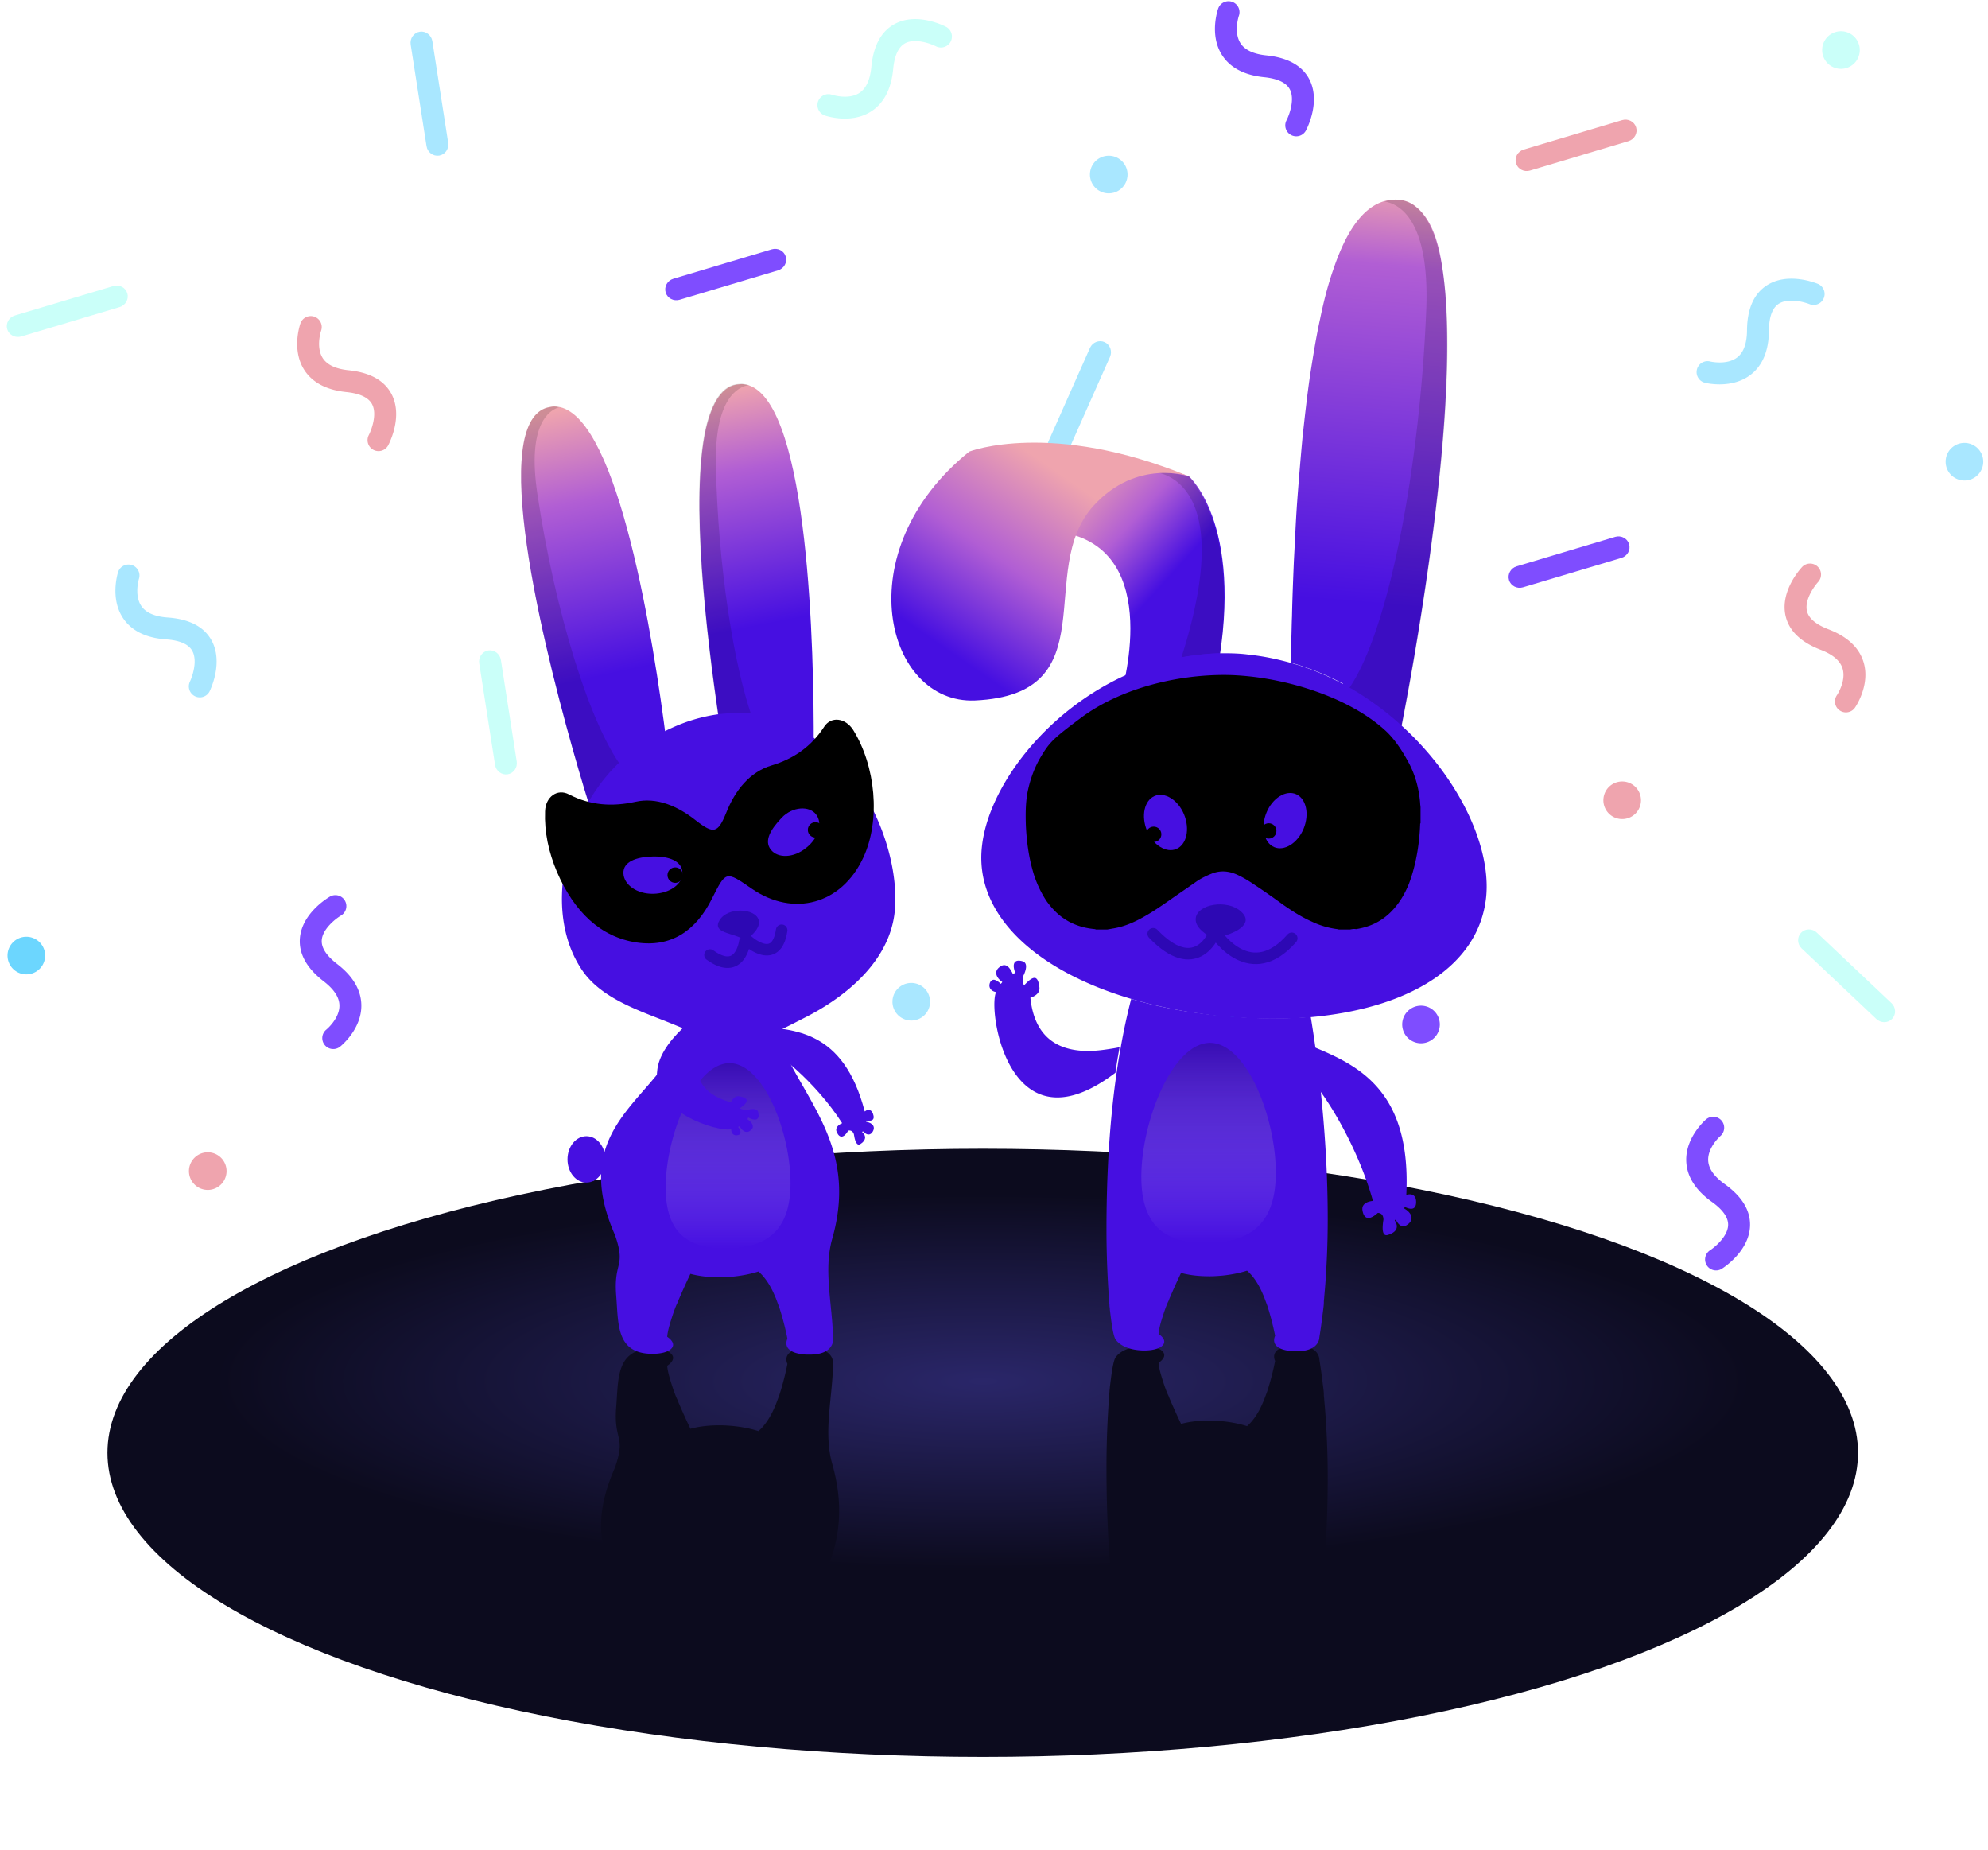 <svg width="259" height="241" viewBox="0 0 259 241" xmlns="http://www.w3.org/2000/svg">
    <defs>
        <linearGradient x1="46.073%" y1="0%" x2="51.787%" y2="67.001%" id="d">
            <stop stop-color="#EFA4AE" offset="0%"/>
            <stop stop-color="#B15ED4" offset="34.804%"/>
            <stop stop-color="#460FE1" offset="100%"/>
        </linearGradient>
        <linearGradient x1="46.952%" y1="0%" x2="51.387%" y2="67.001%" id="e">
            <stop stop-color="#EFA4AE" offset="0%"/>
            <stop stop-color="#B15ED4" offset="34.804%"/>
            <stop stop-color="#460FE1" offset="100%"/>
        </linearGradient>
        <linearGradient x1="49.999%" y1="100.085%" x2="49.999%" y2=".026%" id="f">
            <stop stop-color="#FFF" stop-opacity="0" offset="0%"/>
            <stop stop-color="#2A0987" stop-opacity=".5" offset="99.97%"/>
        </linearGradient>
        <linearGradient x1="49.816%" y1="99.938%" x2="49.816%" y2="-.073%" id="g">
            <stop stop-color="#FFF" stop-opacity="0" offset="0%"/>
            <stop stop-color="#2A0987" stop-opacity=".5" offset="99.97%"/>
        </linearGradient>
        <linearGradient x1="51.357%" y1="-3.677%" x2="49.34%" y2="76.865%" id="h">
            <stop stop-color="#EFA4AE" offset="0%"/>
            <stop stop-color="#B15ED4" offset="19.843%"/>
            <stop stop-color="#460FE1" offset="100%"/>
        </linearGradient>
        <linearGradient x1="18.368%" y1="7.848%" x2="56.172%" y2="55.301%" id="i">
            <stop stop-color="#EFA4AE" offset="0%"/>
            <stop stop-color="#B15ED4" offset="52.18%"/>
            <stop stop-color="#460FE1" offset="100%"/>
        </linearGradient>
        <linearGradient x1="61.663%" y1="18.313%" x2="16.874%" y2="72.122%" id="j">
            <stop stop-color="#EFA4AE" offset="0%"/>
            <stop stop-color="#B15ED4" offset="49.11%"/>
            <stop stop-color="#460FE1" offset="98.09%"/>
        </linearGradient>
        <path id="a" d="M0 0h18.256v12.193H0z"/>
        <path id="b" d="M0 0h9.43v18.744H0z"/>
        <radialGradient cx="50%" cy="38.168%" fx="50%" fy="38.168%" r="30.954%" gradientTransform="matrix(0 1 -1.435 0 1.048 -.118)" id="c">
            <stop stop-color="#2A2669" offset="0%"/>
            <stop stop-color="#0C0B1E" offset="100%"/>
        </radialGradient>
    </defs>
    <g transform="translate(.883)" fill="none" fill-rule="evenodd">
        <path d="M85.09 118.05a2.449 2.449 0 1 0-4.897-.001 2.449 2.449 0 0 0 4.898 0" fill="#EFA4AE"/>
        <path d="M87.658 39.046c-.774.232-1.592-.196-1.817-.948-.225-.753.224-1.559.999-1.79l12.83-3.834c.775-.231 1.593.195 1.818.949.224.752-.225 1.557-1 1.79l-12.83 3.833z" fill="#7F4DFF"/>
        <path d="M198.444 22.22c-.774.23-1.592-.197-1.817-.95-.226-.753.224-1.558.999-1.79l12.83-3.833c.774-.232 1.592.195 1.818.948.224.752-.226 1.558-1 1.79l-12.83 3.834z" fill="#EFA4AE"/>
        <path d="M197.53 76.505c-.774.231-1.592-.196-1.817-.949-.225-.753.225-1.558.999-1.79l12.83-3.833c.775-.232 1.592.195 1.817.948.225.752-.224 1.558-.999 1.79l-12.83 3.834z" fill="#7F4DFF"/>
        <path d="M1.875 43.83c-.774.23-1.592-.197-1.817-.95-.225-.753.225-1.558.999-1.79l12.83-3.833c.775-.232 1.593.195 1.818.948.224.752-.225 1.558-1 1.79L1.876 43.83z" fill="#A4FFF5" opacity=".585"/>
        <path d="M202.003 215.296c-.774.231-1.592-.197-1.818-.95-.225-.752.226-1.557 1-1.789l12.83-3.834c.774-.23 1.592.195 1.817.949.225.752-.224 1.558-.999 1.79l-12.83 3.834z" fill="#00FFE3"/>
        <path d="M56.476 163.157c-.774.232-1.592-.196-1.817-.948-.225-.754.224-1.56.999-1.79l12.83-3.834c.775-.232 1.592.195 1.818.948.224.753-.225 1.558-1 1.79l-12.83 3.834z" fill="#EFA4AE"/>
        <path d="M141.118 45.323c.327-.738 1.185-1.081 1.902-.762.718.32 1.038 1.184.71 1.923l-5.436 12.238c-.329.74-1.185 1.082-1.903.763-.718-.319-1.038-1.185-.71-1.924l5.437-12.238z" fill="#6CD6FE" opacity=".585"/>
        <path d="M136.394 154.517c-.265-.763.126-1.599.868-1.856.743-.258 1.567.156 1.832.92l4.39 12.651c.265.763-.126 1.6-.868 1.856-.742.259-1.567-.156-1.832-.92l-4.39-12.65zM99.175 80.639a2.45 2.45 0 1 0-4.899 0 2.45 2.45 0 0 0 4.9 0" fill="#7F4DFF"/>
        <path d="M4.997 124.518a2.45 2.45 0 1 0-4.899 0 2.45 2.45 0 0 0 4.899 0" fill="#6CD6FE"/>
        <path d="M180.78 56.252a2.45 2.45 0 1 0-4.9.001 2.45 2.45 0 0 0 4.9 0" fill="#00FFE3"/>
        <path d="M146.016 22.735a2.45 2.45 0 1 0-4.9 0 2.45 2.45 0 0 0 4.9 0M257.5 60.14a2.45 2.45 0 1 0-4.9 0 2.45 2.45 0 0 0 4.9 0" fill="#6CD6FE" opacity=".585"/>
        <path d="M239.813 92.777a1.427 1.427 0 0 1-1.376-2.23c.008-.011 1.24-1.85.726-3.488-.313-1-1.27-1.814-2.844-2.416-2.59-.994-4.13-2.48-4.575-4.42-.73-3.176 1.872-6.067 2.17-6.387a1.43 1.43 0 0 1 2.09 1.951c-.526.568-1.812 2.356-1.474 3.803.222.952 1.168 1.755 2.811 2.385 2.442.936 3.976 2.368 4.557 4.255.916 2.977-1.031 5.828-1.115 5.949a1.423 1.423 0 0 1-.97.598" fill="#EFA4AE"/>
        <path d="M220.329 49.158a1.428 1.428 0 0 1 1.605-2.071c.015.003 2.168.512 3.523-.544.826-.644 1.252-1.825 1.264-3.51.022-2.775.875-4.738 2.535-5.835 2.718-1.798 6.339-.375 6.742-.207a1.43 1.43 0 0 1-1.094 2.64c-.716-.293-2.841-.87-4.078-.045-.814.541-1.234 1.709-1.248 3.468-.02 2.616-.822 4.553-2.386 5.76-2.467 1.902-5.82 1.078-5.962 1.042a1.424 1.424 0 0 1-.901-.698" fill="#6CD6FE" opacity=".585"/>
        <path d="M39.04 41.287a1.429 1.429 0 0 1 1.91 1.793c-.003.014-.712 2.11.21 3.558.565.883 1.7 1.418 3.378 1.59 2.76.282 4.633 1.315 5.57 3.071 1.534 2.876-.224 6.346-.43 6.733a1.429 1.429 0 0 1-2.524-1.339c.358-.685 1.133-2.747.43-4.055-.464-.861-1.586-1.389-3.338-1.568-2.601-.266-4.455-1.248-5.51-2.918-1.66-2.635-.525-5.896-.475-6.034.139-.388.428-.68.78-.831" fill="#EFA4AE"/>
        <path d="M158.606.275a1.428 1.428 0 0 1 1.91 1.793c-.004.015-.713 2.11.21 3.558.565.884 1.7 1.418 3.378 1.59 2.759.282 4.633 1.316 5.57 3.072 1.533 2.876-.224 6.346-.429 6.732a1.429 1.429 0 0 1-2.525-1.338c.358-.685 1.133-2.747.429-4.056-.463-.86-1.586-1.388-3.336-1.568-2.602-.265-4.456-1.247-5.51-2.918-1.661-2.634-.525-5.895-.476-6.033.138-.39.429-.68.78-.832" fill="#7F4DFF"/>
        <path d="M95.698 162.809a1.428 1.428 0 0 1 2.44.955c.002.015.122 2.225 1.517 3.226.852.61 2.104.685 3.725.222 2.668-.763 4.791-.5 6.313.782 2.493 2.1 2.15 5.975 2.103 6.41a1.43 1.43 0 0 1-2.842-.305c.078-.768.032-2.97-1.108-3.924-.75-.627-1.988-.7-3.68-.216-2.514.719-4.6.496-6.2-.664-2.52-1.828-2.677-5.278-2.683-5.425-.015-.412.146-.79.415-1.061" fill="#6CD6FE"/>
        <path d="M140.946 200.829a1.429 1.429 0 0 1-2.39 1.076c-.01-.01-1.674-1.47-3.365-1.172-1.032.181-1.962 1.025-2.764 2.508-1.32 2.44-2.993 3.773-4.974 3.964-3.244.313-5.775-2.642-6.053-2.98a1.429 1.429 0 0 1 2.205-1.818c.495.594 2.102 2.101 3.58 1.953.973-.097 1.891-.93 2.729-2.48 1.244-2.3 2.862-3.635 4.81-3.967 3.07-.523 5.645 1.778 5.754 1.877.305.277.462.656.468 1.039" fill="#00FFE3"/>
        <path d="M222.475 145.472a1.428 1.428 0 0 1 .77 2.505c-.01.01-1.666 1.478-1.583 3.193.05 1.047.772 2.075 2.143 3.056 2.256 1.614 3.37 3.44 3.312 5.43-.095 3.258-3.342 5.4-3.712 5.633a1.43 1.43 0 0 1-1.528-2.415c.65-.418 2.347-1.824 2.384-3.309.026-.976-.687-1.992-2.12-3.015-2.126-1.522-3.248-3.295-3.334-5.268-.137-3.112 2.468-5.38 2.58-5.475a1.428 1.428 0 0 1 1.088-.335" fill="#7F4DFF"/>
        <path d="M158.44 134.591a1.427 1.427 0 0 1-.91-2.457c.01-.01 1.58-1.57 1.4-3.278-.11-1.042-.888-2.027-2.312-2.93-2.343-1.483-3.558-3.244-3.614-5.234-.089-3.259 3.033-5.58 3.389-5.834a1.43 1.43 0 0 1 1.662 2.325c-.626.453-2.24 1.954-2.193 3.438.029.977.799 1.95 2.286 2.892 2.21 1.398 3.43 3.105 3.627 5.07.312 3.1-2.161 5.511-2.267 5.612a1.422 1.422 0 0 1-1.068.396" fill="#00FFE3"/>
        <path d="M42.325 136.63a1.427 1.427 0 0 1-.681-2.53c.011-.01 1.717-1.419 1.694-3.136-.014-1.048-.699-2.1-2.035-3.13-2.197-1.691-3.247-3.555-3.12-5.542.21-3.253 3.53-5.279 3.908-5.5a1.429 1.429 0 0 1 1.443 2.468c-.665.393-2.41 1.74-2.5 3.222-.06.976.619 2.015 2.013 3.089 2.072 1.595 3.131 3.407 3.148 5.382.028 3.114-2.655 5.29-2.77 5.38a1.43 1.43 0 0 1-1.1.297" fill="#7F4DFF"/>
        <path d="M165.469 178.493a1.427 1.427 0 0 1 1.479-2.163c.014.002 2.193.381 3.483-.753.786-.693 1.14-1.898 1.052-3.582-.144-2.769.588-4.779 2.18-5.975 2.606-1.958 6.305-.754 6.718-.61.746.26 1.14 1.073.88 1.818a1.426 1.426 0 0 1-1.814.882c-.732-.249-2.89-.697-4.073.2-.78.588-1.129 1.779-1.037 3.536.137 2.612-.55 4.595-2.039 5.893-2.347 2.047-5.744 1.425-5.887 1.397a1.423 1.423 0 0 1-.942-.643" fill="#EFA4AE"/>
        <path d="M15.254 73.67a1.428 1.428 0 0 1 1.966 1.732c-.004.015-.647 2.132.321 3.55.592.865 1.744 1.364 3.426 1.483 2.767.195 4.673 1.169 5.664 2.894 1.623 2.827-.024 6.35-.217 6.744a1.43 1.43 0 0 1-2.566-1.26c.336-.695 1.046-2.78.302-4.066-.49-.846-1.629-1.339-3.385-1.462-2.608-.184-4.493-1.107-5.598-2.744-1.744-2.58-.71-5.876-.666-6.015.126-.393.407-.693.753-.856" fill="#6CD6FE" opacity=".585"/>
        <path d="M28.634 152.614a2.45 2.45 0 1 0-4.898 0 2.45 2.45 0 0 0 4.898 0" fill="#EFA4AE"/>
        <path d="M120.287 130.553a2.45 2.45 0 1 0-4.898 0 2.45 2.45 0 0 0 4.898 0" fill="#6CD6FE" opacity=".585"/>
        <path d="M186.698 133.513a2.45 2.45 0 1 0-4.898 0 2.45 2.45 0 0 0 4.898 0" fill="#7F4DFF"/>
        <path d="M212.908 104.241a2.45 2.45 0 1 0-4.9 0 2.45 2.45 0 0 0 4.9 0" fill="#EFA4AE"/>
        <path d="M61.549 86.396c-.124-.798.41-1.551 1.185-1.671.778-.122 1.514.433 1.64 1.231l2.063 13.231c.124.8-.409 1.551-1.186 1.673-.775.12-1.513-.434-1.638-1.232l-2.064-13.232z" fill="#A4FFF5" opacity=".585"/>
        <path d="M52.62 5.806c-.124-.798.41-1.552 1.186-1.672.777-.121 1.514.433 1.639 1.232l2.063 13.23c.124.8-.408 1.552-1.185 1.673-.776.12-1.514-.433-1.638-1.232L52.62 5.806z" fill="#6CD6FE" opacity=".585"/>
        <path d="M233.843 123.547c-.587-.556-.626-1.478-.087-2.048.54-.572 1.461-.585 2.05-.031l9.737 9.193c.587.555.627 1.476.087 2.048-.538.571-1.461.585-2.049.03l-9.738-9.192z" fill="#A4FFF5" opacity=".585"/>
        <path d="M53.772 191.159c.491-.641 1.405-.774 2.028-.297.625.479.732 1.394.24 2.036l-8.147 10.628c-.492.64-1.404.776-2.027.297-.624-.478-.732-1.394-.24-2.036l8.146-10.628z" fill="#00FFE3"/>
        <path d="M241.41 6.519a2.45 2.45 0 1 0-4.9.001 2.45 2.45 0 0 0 4.9-.001M105.735 14.267a1.429 1.429 0 0 1 1.78-1.923c.014.004 2.115.699 3.556-.234.88-.57 1.407-1.71 1.566-3.388.264-2.762 1.284-4.643 3.033-5.591 2.865-1.554 6.348.179 6.736.381a1.43 1.43 0 0 1-1.321 2.535c-.688-.354-2.755-1.114-4.058-.401-.858.47-1.378 1.595-1.545 3.347-.248 2.604-1.217 4.464-2.88 5.53-2.623 1.68-5.892.567-6.03.518a1.426 1.426 0 0 1-.837-.774" fill="#A4FFF5" opacity=".585"/>
        <ellipse fill="url(#c)" cx="127.15" cy="189.24" rx="114.033" ry="39.607"/>
        <path d="M146.492 221.165a80.769 80.769 0 0 1-1.367-6.347 67.346 67.346 0 0 1-.537-3.32c-1.025-7.032-1.318-14.258-1.318-20.362 0-3.955.195-7.373.39-9.863 0-.195.05-.39.05-.586l.146-1.172c.195-1.464.39-2.392.586-2.685.732-1.074 2.343-1.465 3.76-1.465.976 0 1.806.195 2.246.537.976.781-.391 1.611-.391 1.611.049.782.39 1.856.781 3.028.147.39.293.83.488 1.22.098.196.147.391.245.586.732 1.71 1.416 3.125 1.416 3.125 1.27-.341 2.539-.44 3.71-.44.635 0 1.221.05 1.758.099 1.856.195 3.125.634 3.125.634.684-.586 1.27-1.416 1.758-2.392.147-.293.293-.635.44-.977l.439-1.172a34.56 34.56 0 0 0 1.025-3.955s-.976-1.806 2.393-2.002h.44c2.978 0 2.929 1.807 2.929 1.807.195 1.172.342 2.344.488 3.516.05.39.098.732.098 1.123 0 .195.049.439.049.634.097 1.075.195 2.198.244 3.272.195 3.027.244 6.054.195 9.033-.146 9.863-1.318 18.896-2.197 24.17-1.611-.147-3.272-.196-4.98-.196-2.295 0-4.688.147-7.13.39-4.1.392-7.86 1.124-11.279 2.15" fill="#0C0B1E" fill-rule="nonzero"/>
        <g transform="translate(67.004 49.979)" fill-rule="nonzero">
            <path d="M21.254 169.465c-1.057-10.071-15.912-12.69-9.014-28.3 1.46-4.23-.201-3.374.151-7.856.303-3.676-.05-7.604 4.734-7.604 1.007 0 1.863.201 2.316.554 1.008.806-.402 1.662-.402 1.662.05.805.402 1.913.805 3.122.151.403.302.856.504 1.259.1.201.15.403.252.604a88.396 88.396 0 0 0 1.46 3.223c1.31-.353 2.619-.453 3.827-.453.655 0 1.259.05 1.813.1 1.913.202 3.223.655 3.223.655.705-.604 1.31-1.46 1.813-2.468.15-.302.302-.654.453-1.007l.453-1.208c.705-2.166 1.058-4.08 1.058-4.08s-1.008-1.862 2.467-2.064h.453c3.072 0 3.022 1.863 3.022 1.863 0 4.331-1.31 9.014-.101 13.244 3.827 13.496-5.64 19.337-8.158 29.409-1.662-.151 3.727.251 1.964.251-2.367 0-4.834.152-7.352.403-4.13.454-8.007 1.209-11.532 2.266" fill="#0C0B1E"/>
            <path d="M5.04 3.042c-.051 0-.051 0 0 0h-.101c-.403-.1-.806-.1-1.209 0C1.917 3.344.86 5.057.356 7.625c-2.266 11.783 6.95 42.3 8.813 48.191 1.107-1.46 2.417-2.97 3.877-4.582.202-.202.403-.403.604-.655 1.41-1.36 3.173-2.77 5.288-3.928C17.276 33.508 12.744 4.754 5.039 3.042z" fill="url(#d)"/>
            <path d="M4.939 3.042c-.403-.1-.806-.1-1.209 0C1.917 3.344.86 5.057.356 7.625c-2.266 11.783 6.95 42.3 8.813 48.191 1.107-1.46 2.417-2.97 3.877-4.582.202-.202.403-.403.604-.655C9.068 45.141 4.334 29.33 2.12 14.322c-1.36-9.064 1.56-10.927 2.92-11.28h-.1" fill="#000" opacity=".14"/>
            <path d="M29.714.222c-.15-.05-.252-.1-.403-.1-.251-.05-.554-.101-.805-.05h-.05c-2.216.1-3.576 2.366-4.382 5.84-2.014 9.065.05 26.64 1.712 37.869 1.41.1 2.87.302 4.381.604.101 0 .202.05.303.05 1.51.353 3.021.806 4.582 1.46 1.108.454 2.115.857 3.072 1.31.05-12.186-.604-44.213-8.41-46.983z" fill="url(#e)"/>
            <path d="M29.261.071c-.252-.05-.554-.1-.806-.05h-.05c-2.216.1-3.575 2.367-4.381 5.841-2.014 9.064.05 26.639 1.712 37.869 1.41.1 2.87.302 4.381.604.1 0 .201.05.302.05C27.6 36.781 25.686 23.487 25.384 11 25.132 1.834 28.304.373 29.714.172c-.15 0-.302-.05-.453-.1" fill="#000" opacity=".14"/>
            <g transform="translate(5.322 42.907)">
                <path d="M39.449 51.889c-2.768-10.646-9.227-10.654-14.019-11.1 0 0-.842.882.578 2.666 1.482.046 7.111 4.645 10.503 9.965-.385.156-.99.546-.7 1.166.375.863.967.729 1.496-.21.2-.028.555-.027.725.458.098.698.331 1.631.845 1.305.749-.461.814-1.08.238-1.56l.086-.113c.355.357.803.65 1.196.188.557-.74.074-1.282-.759-1.42-.007-.049-.014-.099.029-.156.363.051 1.082.102.927-.639-.169-.84-.688-.92-1.145-.55z" fill="#460FE1"/>
                <path d="M15.933 39.7C14.875 49.77.02 52.39 6.919 68c1.46 4.23-.202 3.374.15 7.856.303 3.676-.05 7.603 4.734 7.603 1.007 0 1.863-.201 2.317-.553 1.007-.806-.403-1.662-.403-1.662.05-.806.403-1.914.806-3.122.15-.403.302-.856.503-1.26.1-.2.151-.402.252-.604.755-1.762 1.46-3.222 1.46-3.222 1.31.352 2.619.453 3.827.453.655 0 1.26-.05 1.813-.1 1.914-.202 3.223-.656 3.223-.656.705.605 1.31 1.46 1.813 2.468.151.302.302.655.453 1.007l.453 1.209a35.643 35.643 0 0 1 1.058 4.079s-1.007 1.863 2.467 2.064h.454c3.071 0 3.02-1.863 3.02-1.863 0-4.33-1.308-9.014-.1-13.244 3.827-13.496-5.64-19.337-8.158-29.408-1.661.15 3.727-.252 1.964-.252-2.366 0-4.834-.151-7.352-.403-4.129-.453-8.007-1.208-11.531-2.266" fill="#460FE1"/>
                <path d="M25.943.22c.151.05.302.05.453.1 1.159.252 2.266.655 3.324 1.108 1.662.756 3.172 1.763 4.582 2.971 6.345 5.439 9.669 14.755 9.065 21.352-.605 6.445-6.245 11.179-11.885 13.999-2.87 1.46-5.337 2.87-8.56 2.97-3.374.101-6.295-1.359-9.367-2.567-3.927-1.561-8.711-3.173-11.078-6.9C.614 30.384-.091 26.96.009 23.586c.202-6.848 3.475-14.2 8.964-18.43 1.712-1.31 3.525-2.418 5.438-3.274A21.543 21.543 0 0 1 19.901.22c1.258-.202 2.568-.252 3.877-.202.755-.05 1.46.05 2.165.202" fill="#460FE1"/>
                <circle fill="#000" cx="32.903" cy="15.629" r="1.309"/>
            </g>
            <path d="M15.614 56.47c-1.158-2.769-.503-5.74 1.46-6.596 1.965-.856 4.482.705 5.64 3.525 1.159 2.77.504 5.74-1.46 6.597-1.913.856-4.481-.705-5.64-3.525" fill="#460FE1"/>
            <circle fill="#000" cx="20.348" cy="57.025" r="1.007"/>
            <path d="M3.126 55.716c.05-1.914 1.611-3.022 3.122-2.216 2.82 1.46 5.69 1.611 8.661.957 2.72-.605 5.439.503 7.906 2.467 2.266 1.763 2.82 1.612 3.878-.957 1.208-3.071 3.122-5.388 5.942-6.244 2.87-.856 5.187-2.467 6.848-5.036.907-1.41 2.77-1.158 3.777.403 2.92 4.683 3.626 11.733 1.31 16.668-2.82 6.043-9.065 7.755-14.503 4.029-3.425-2.367-3.374-2.317-5.187 1.259-2.115 4.28-5.388 6.395-9.82 5.74-4.733-.705-8.157-4.028-10.373-9.164-1.108-2.619-1.662-5.238-1.561-7.906z" fill="#000"/>
            <path d="M27.146 88.498h-.05c-4.482.1-8.209 9.417-8.259 16.064-.05 6.496 3.374 8.057 7.705 8.057h.352c4.482-.101 8.158-1.712 8.208-8.36.05-6.596-3.474-15.761-7.956-15.761" fill="url(#f)" style="mix-blend-mode:multiply"/>
            <g transform="translate(12.546 53.993)">
                <path d="M.787 9.774c-.05-1.51 1.688-2.13 3.812-2.18 2.125-.049 3.824.58 3.874 2.09.05 1.51-1.655 2.715-3.78 2.764-2.124.05-3.857-1.164-3.906-2.674z" fill="#460FE1"/>
                <circle fill="#000" cx="7.534" cy="10.017" r="1.007"/>
                <path d="M25.879 2.105c-.874-1.136-3.064-1.04-4.477.448-1.414 1.486-2.33 2.979-1.414 4.143.915 1.164 2.969 1.092 4.568-.199 1.64-1.262 2.238-3.228 1.323-4.392z" fill="#460FE1"/>
                <circle fill="#000" cx="25.812" cy="4.124" r="1"/>
            </g>
            <circle fill="#460FE1" cx="9.521" cy="102.044" r="1"/>
            <path d="M30.947 95.455c0-.15 0-.302-.05-.554-.1-.554-.907-.453-1.46-.302-.454 0-.705-.1-.957-.201.352-.252.856-.605.906-.957.05-.252-.15-.453-.856-.604-.604-.151-.957.302-1.208.755-4.331-1.158-4.835-4.079-4.432-6.597.151-.957.403-1.813.655-2.518.05-.201.15-.402.201-.604h-2.618c-2.166 2.065-3.173 3.878-3.374 5.439-.856 5.59 7.956 8.157 9.568 7.805h.05c0 .504.302.906.906.755.202-.05.252-.15.302-.302.05-.252-.15-.554-.302-.755.05-.05.151-.05.202-.1.352.704 1.007 1.057 1.56.402.102-.1.152-.201.152-.302.05-.403-.353-.755-.705-1.007.05-.101.1-.151.1-.252l.05.05c.807.403 1.21.302 1.31-.15" fill="#460FE1"/>
            <ellipse fill="#460FE1" cx="8.514" cy="101.037" rx="2.467" ry="3.021"/>
        </g>
        <g>
            <g transform="translate(115.247 26)">
                <path d="M67.085 129.645c.732-14.844-7.617-17.383-13.623-19.922 0 0-1.465.782-.293 3.662 1.855.635 7.275 8.838 9.57 17.041-.537.05-1.513.293-1.367 1.22.195 1.222.928 1.32 2.002.343.293 0 .732.146.732.879-.146.927-.244 2.197.538 2.002 1.171-.342 1.513-1.026.927-1.905.05-.049.098-.097.147-.097.293.586.781 1.171 1.465.683 1.025-.683.585-1.611-.391-2.148.049-.049.049-.098.098-.196.488.245 1.367.538 1.464-.439.098-1.074-.537-1.367-1.27-1.123zM16.597 99.128c-.635 0-.83.537-.488 1.513l.049.098c-.098.049-.245.049-.342.098-.244-.489-.586-1.123-1.123-1.123a.788.788 0 0 0-.44.146c-.976.586-.634 1.465.196 2.05-.05.099-.098.147-.196.245-.244-.244-.634-.537-.927-.537-.147 0-.293.098-.44.293-.342.732.147 1.22.781 1.318 0 0 0 .049-.048.049-.83 2.002.732 13.672 8.007 13.672 2.051 0 4.541-.928 7.569-3.223.146-1.123.341-2.246.537-3.32-.244.049-.489.098-.782.146-.927.147-2.1.342-3.32.342-3.271 0-6.933-1.22-7.52-6.933.587-.196 1.27-.586 1.173-1.368-.098-.878-.342-1.22-.635-1.22-.44 0-.977.586-1.367.976-.147-.293-.196-.683-.098-1.22.342-.684.635-1.66-.049-1.905a1.755 1.755 0 0 0-.537-.097" fill="#460FE1" fill-rule="nonzero"/>
                <path d="M31.245 104.108a80.768 80.768 0 0 0-1.367 6.348 67.345 67.345 0 0 0-.537 3.32c-1.025 7.031-1.318 14.258-1.318 20.361 0 3.955.195 7.373.39 9.863 0 .196.05.39.05.586l.146 1.172c.195 1.465.39 2.393.586 2.686.732 1.074 2.343 1.464 3.76 1.464.976 0 1.806-.195 2.245-.537.977-.78-.39-1.611-.39-1.611.049-.781.39-1.855.781-3.027.147-.39.293-.83.488-1.221.098-.195.147-.39.244-.586.733-1.709 1.416-3.125 1.416-3.125 1.27.342 2.54.44 3.711.44.635 0 1.221-.05 1.758-.098 1.856-.195 3.125-.635 3.125-.635.684.586 1.27 1.416 1.758 2.393.146.293.293.634.44.976l.439 1.172c.683 2.1 1.025 3.955 1.025 3.955s-.976 1.807 2.393 2.002h.44c2.978 0 2.929-1.807 2.929-1.807.195-1.171.342-2.343.488-3.515.049-.39.098-.733.098-1.123 0-.195.049-.44.049-.635.097-1.074.195-2.197.244-3.271.195-3.028.244-6.055.195-9.033-.146-9.864-1.318-18.897-2.197-24.17-1.611.146-3.272.195-4.98.195-2.295 0-4.688-.146-7.13-.39-4.101-.391-7.86-1.124-11.279-2.149" fill="#460FE1" fill-rule="nonzero"/>
                <path d="M41.5 109.833h-.043c-4.843.088-8.85 10.17-8.893 17.345-.044 7 3.654 8.717 8.32 8.717h.352c4.843-.088 8.805-1.85 8.85-9.025.043-7.176-3.787-17.037-8.585-17.037" fill="url(#g)" fill-rule="nonzero" style="mix-blend-mode:multiply"/>
                <path d="M65.962.008c-4.736-.245-7.178 5.517-8.399 9.13-.732 2.1-1.269 4.248-1.708 6.397-.538 2.441-.928 4.931-1.319 7.422-.39 2.685-.683 5.37-.976 8.056a464.172 464.172 0 0 0-.684 8.203c-.195 2.637-.293 5.274-.44 7.91-.097 2.393-.195 4.785-.244 7.178-.048 1.074-.048 2.1-.097 3.174 0 .244-.147 2.783-.049 2.832a35.869 35.869 0 0 1 6.787 2.734c-.049.098-.146.195-.195.293 2.539 1.416 5.713 3.418 7.812 5.273 1.514-7.714 5.957-32.128 5.957-49.657 0-3.028-.098-6.055-.488-9.082-.39-2.979-1.074-6.934-3.565-8.936-.683-.586-1.513-.879-2.392-.927z" fill="url(#h)" fill-rule="nonzero"/>
                <path d="M65.669.008c-.488 0-.977.097-1.416.244 1.855.293 5.957 2.295 5.42 14.355-.83 20.02-4.785 41.455-10.059 49.072A37.376 37.376 0 0 1 66.5 68.61c1.514-7.714 5.957-32.177 5.957-49.657 0-10.547-1.611-18.604-6.494-18.945h-.293" fill="#000" fill-rule="nonzero" opacity=".14"/>
                <path d="M38.765 36.042s7.715 6.739 3.271 27.441l-12.207 1.27s6.006-19.19-7.714-21.435c-.05 0 2.636-12.403 16.65-7.276" fill="url(#i)" fill-rule="nonzero"/>
                <path d="M34.663 35.505h-.39s11.084.44 3.515 24.121a33.731 33.731 0 0 1 5.03-.537c.878-6.348 1.22-16.65-4.053-23.047 0 0-2.344-.537-4.102-.537" fill="#000" fill-rule="nonzero" opacity=".14"/>
                <path d="M38.765 36.042s-6.787-2.343-12.402 3.809c-7.715 8.398 1.953 24.609-15.479 25.39-11.62.489-16.845-19.433-.732-32.421 0 0 10.644-4.15 28.613 3.222z" fill="url(#j)" fill-rule="nonzero"/>
                <path d="M43.501 59.089h-.683c-1.71.049-3.37.244-5.03.537-2.588.488-5.029 1.318-7.324 2.344-10.498 4.785-17.773 14.55-18.652 22.168-1.074 8.886 6.885 16.26 19.433 19.97 3.418 1.025 7.178 1.758 11.182 2.197 2.441.244 4.834.391 7.129.391 1.709 0 3.369-.049 4.98-.195 12.744-1.123 21.973-6.543 22.95-15.625.683-6.69-3.663-15.772-11.182-22.51a38.716 38.716 0 0 0-6.836-4.931c-2.295-1.27-4.737-2.344-7.373-3.076-1.758-.489-3.565-.88-5.42-1.075-1.025-.146-2.1-.195-3.174-.195" fill="#460FE1" fill-rule="nonzero"/>
                <path d="M59.76 95.075h-1.415c-.098 0-.196-.049-.244-.049a10.881 10.881 0 0 1-3.32-.976c-1.319-.586-2.54-1.368-3.663-2.149-1.22-.879-2.441-1.758-3.71-2.588-.782-.537-1.563-1.025-2.442-1.416-1.025-.44-2.05-.537-3.125-.146-.732.293-1.465.635-2.1 1.074-1.171.83-2.343 1.611-3.515 2.441-1.27.88-2.54 1.758-3.955 2.49-1.026.538-2.149.977-3.32 1.173-.293.048-.538.097-.83.146h-1.417c-.048 0-.097 0-.146-.049-1.172-.097-2.295-.39-3.32-.928-1.319-.683-2.246-1.66-3.028-2.734a14.043 14.043 0 0 1-1.806-4.004c-.537-1.904-.782-3.857-.88-5.81-.048-1.416-.048-2.832.196-4.248.293-1.514.781-2.979 1.563-4.395 1.27-2.197 1.709-2.636 5.37-5.37 5.128-3.858 12.598-5.714 19.19-5.616 6.836.146 15.576 2.686 20.556 7.275 1.27 1.172 2.295 2.832 3.077 4.297.83 1.611 1.269 3.32 1.416 5.127 0 .195.048.39.048.586v2.002c0 .049-.048.049-.048.098a28.551 28.551 0 0 1-.342 3.515c-.244 1.465-.586 2.881-1.123 4.297-.537 1.318-1.27 2.588-2.344 3.662-1.22 1.22-2.686 1.953-4.541 2.246-.293-.049-.537 0-.781.049z" fill="#000" fill-rule="nonzero"/>
                <path d="M43.666 95.79c-1.165.364-1.62.513-2.11.238-.924-.52-2.058-1.39-1.895-2.476.27-1.801 4.08-2.437 5.876-.838 1.742 1.55-.586 2.674-1.87 3.076" fill="#2D08B4"/>
                <path d="M42.444 95.791s4.394 6.542 9.72.427M41.907 95.868s-2.335 5.462-7.795-.24" stroke="#2D08B4" stroke-width="1.5" stroke-linecap="round"/>
                <circle fill="#000" fill-rule="nonzero" cx="53.413" cy="84.089" r="1.27"/>
            </g>
            <g transform="translate(148.156 103.288)" fill-rule="nonzero">
                <path d="M.387 4.896C-.394 2.992.045.99 1.364.404 2.682-.182 4.44.892 5.22 2.797c.781 1.904.342 3.906-.977 4.492C2.926 7.875 1.168 6.8.387 4.896" fill="#460FE1"/>
                <circle fill="#000" cx="1.266" cy="5.385" r="1"/>
                <path d="M20.797 4.652c.781-1.904.342-3.906-.977-4.492-1.318-.586-3.076.488-3.857 2.393-.781 1.904-.342 3.906.977 4.492 1.318.586 3.076-.489 3.857-2.393" fill="#460FE1"/>
                <circle fill="#000" cx="16.256" cy="4.945" r="1"/>
            </g>
        </g>
        <g>
            <path d="M95.456 122.085c.964.4.838.344 1.215.046.711-.562 1.552-1.448 1.27-2.344-.468-1.486-4.01-1.68-5.076.077-.902 1.488 1.101 1.603 2.59 2.221" fill="#2D08B4"/>
            <path d="M96.146 122.68s-.584 4.566-4.532 1.716M96.603 122.6s3.662 3.272 4.349-1.43" stroke="#2D08B4" stroke-width="1.5" stroke-linecap="round"/>
        </g>
    </g>
</svg>
